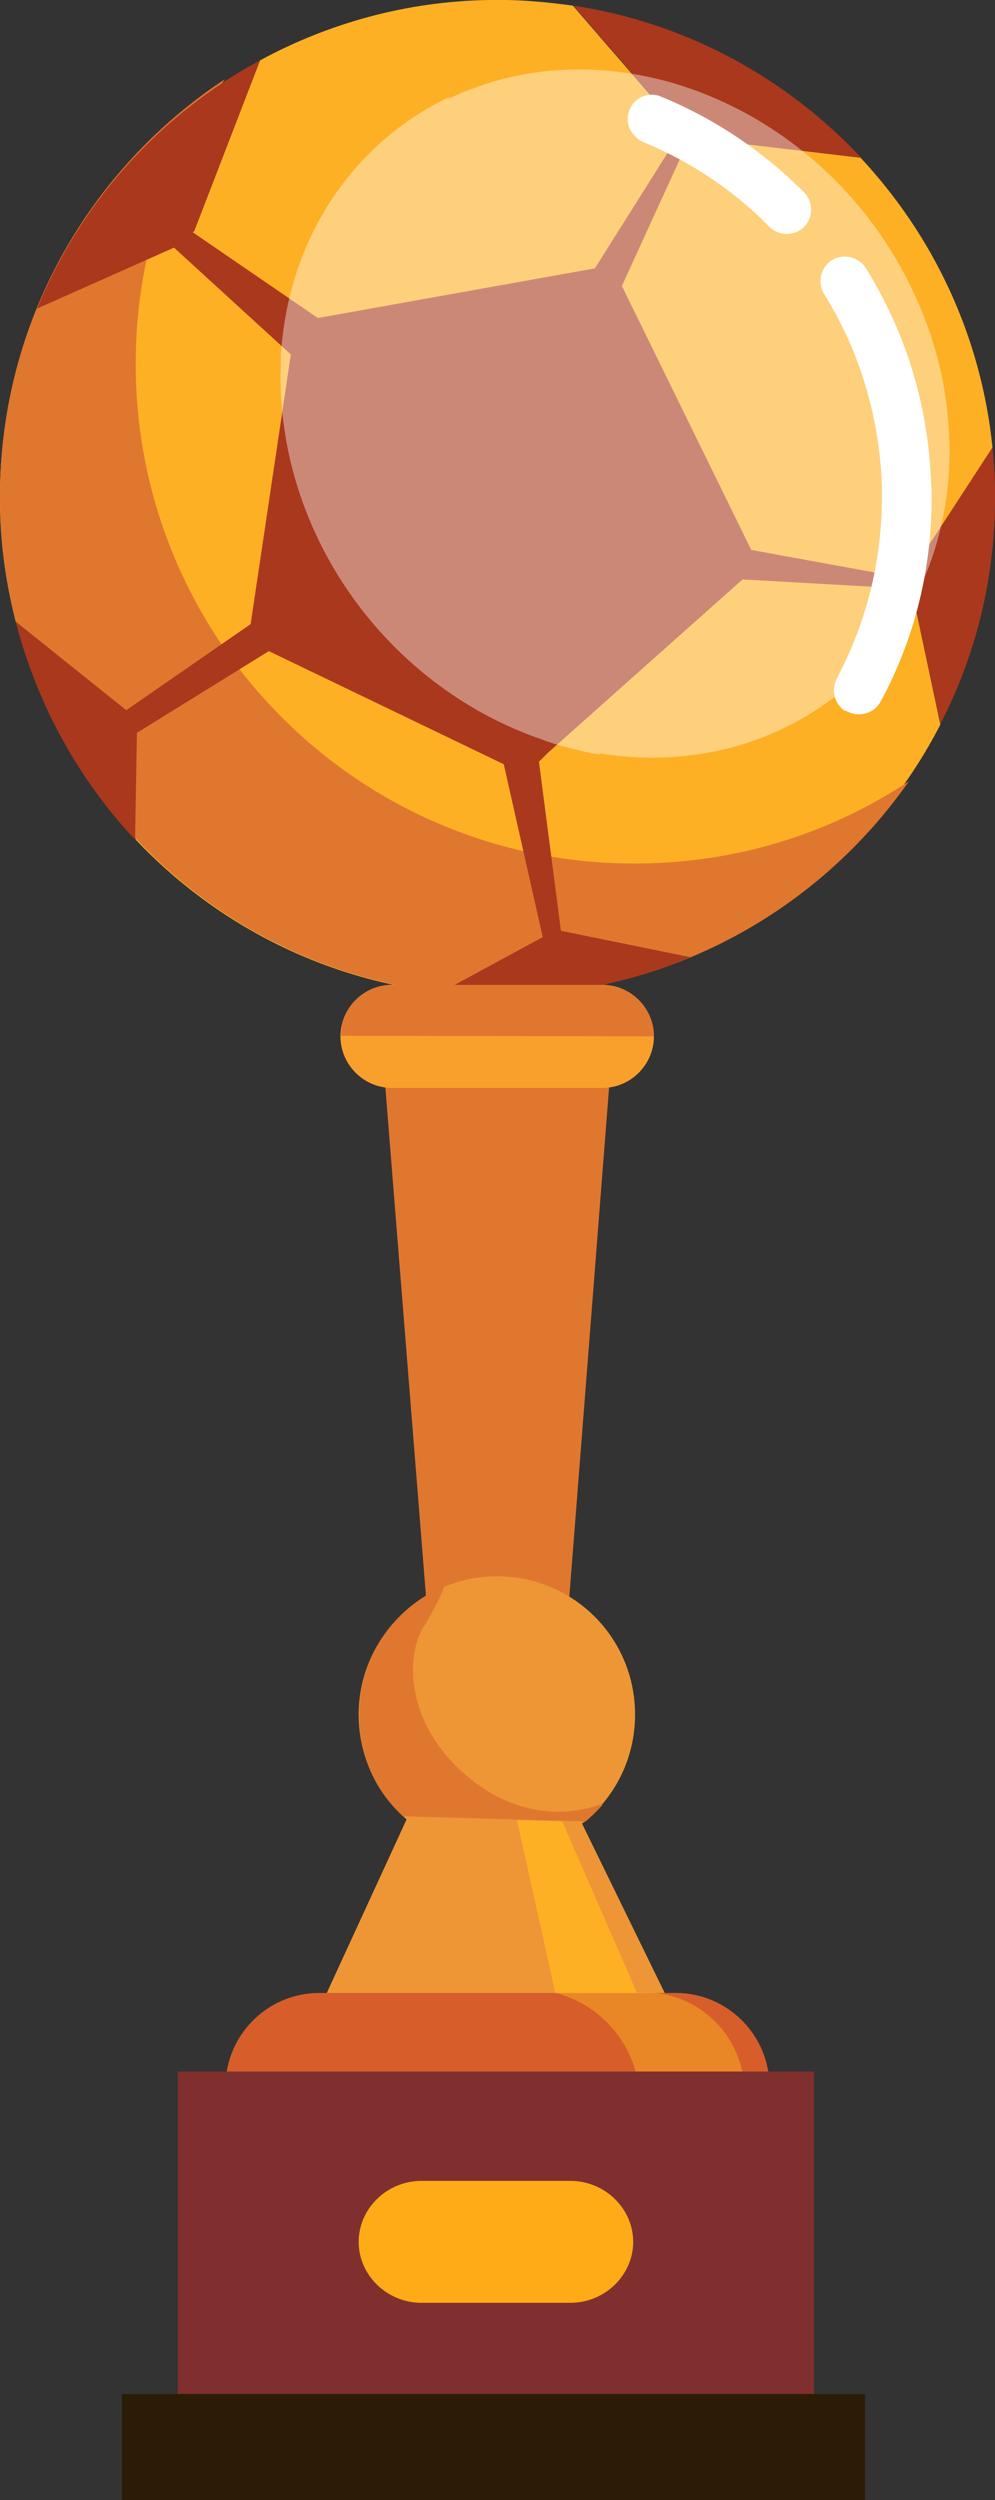 <?xml version="1.0" encoding="utf-8"?>
<!-- Generator: Adobe Illustrator 22.1.0, SVG Export Plug-In . SVG Version: 6.00 Build 0)  -->
<svg version="1.1" id="Layer_1" xmlns="http://www.w3.org/2000/svg" xmlns:xlink="http://www.w3.org/1999/xlink" x="0px" y="0px"
	 viewBox="0 0 158.4 397.8" style="enable-background:new 0 0 158.4 397.8;" xml:space="preserve">
<rect x="0" y="0" width="158.4" height="397.8" fill="#333333" stroke="none"/>
<style type="text/css">
	.st0{fill:#EE9635;}
	.st1{fill:#E0772F;}
	.st2{fill:#D75E2A;}
	.st3{opacity:0.5;fill:#FDB024;}
	.st4{fill:#7F302E;}
	.st5{fill:#FFAB17;}
	.st6{fill:#F9A02C;}
	.st7{fill:#FDB024;}
	.st8{fill:#AA381D;}
	.st9{opacity:0.4;fill:#FFFFFF;}
	.st10{fill:#F8A76A;}
	.st11{fill:#F58957;}
	.st12{fill:#FFFFFF;}
	.st13{fill:#2C1C05;}
</style>
<g>
	<g>
		<g>
			<polygon class="st0" points="106.8,319.1 87.8,280.2 69,280.2 51.1,319.1 			"/>
			<polygon class="st1" points="69.9,280.1 88.6,280.1 97.6,164.9 60.7,164.9 			"/>
			<path class="st2" d="M50.8,317.1l56.8,0c8.2,0,14.9,6.7,14.9,14.9l-86.6,0C35.9,323.8,42.6,317.1,50.8,317.1z"/>
			<path class="st3" d="M101.8,333l16.7-0.1c0-8.8-7.1-15.9-15.9-15.9l-14.1,0.1C95.8,319,101.2,325.4,101.8,333z"/>
			<rect x="28.3" y="329.6" class="st4" width="101.3" height="51.7"/>
			<g>
				<path class="st5" d="M57.1,356.7c0,5.3,4.5,9.7,10,9.7l23.7,0c5.5,0,10-4.4,10-9.7c0-5.3-4.5-9.7-10-9.7l-23.7,0
					C61.6,347,57.1,351.4,57.1,356.7z"/>
			</g>
			<path class="st6" d="M54.2,164.9c0,4.5,3.7,8.2,8.2,8.2l33.5,0c4.5,0,8.2-3.7,8.2-8.2l0,0c0-4.5-3.7-8.2-8.2-8.2l-33.5,0
				C57.9,156.7,54.2,160.4,54.2,164.9L54.2,164.9z"/>
			<path class="st0" d="M57.1,272.8c0,12.2,9.8,22,22,22c12.2,0,22-9.8,22-22c0-12.2-9.8-22-22-22C67,250.8,57.1,260.7,57.1,272.8z"
				/>
			<path class="st1" d="M64.3,289.1l0.3-0.1l28.1,0.8l0.4,0.1c1-0.8,1.9-1.7,2.8-2.7c0-0.1-0.1-0.2-0.1-0.2s-10.1,4.6-20.7-3.8
				c-10.7-8.4-10.8-20.1-7.3-24.9c0,0,2.7-4.7,2.9-5.9c-7.9,3.3-13.5,11.2-13.5,20.3C57.1,279.3,59.8,285.1,64.3,289.1z"/>
			<g>
				<g>
					<g>
						<path class="st7" d="M70,157.9c-19-2.2-35.9-11.1-48.4-24.3l-1.2-20.4L2.5,98.9C1,93,0.1,86.9,0,80.5
							C-0.2,69.4,2,58.8,5.9,49.1l25-12.3L41.4,9.6C52.3,3.7,64.7,0.2,77.9,0c4.5-0.1,9,0.3,13.3,0.9l18.1,20.9l27.7,3.3
							c11.5,12.3,19.2,28.3,21,46.1l-13.3,20.5l5,23.6c-8.5,16.5-22.6,29.7-39.8,37l-22.1-4L70,157.9z"/>
						<path class="st1" d="M35.8,12.6c-9,12.8-14.2,28.5-14.2,45.3c0,43.9,35.5,79.5,79.4,79.5c16.2,0,31.2-4.8,43.7-13.1
							c-14.4,20.6-38.3,34.1-65.3,34.1C35.5,158.4,0,122.8,0,78.9C0,51.2,14.3,26.8,35.8,12.6z"/>
						<path class="st8" d="M109.9,152.3c-9.1,3.8-19,6-29.4,6.2c-3.6,0.1-7.1-0.1-10.5-0.5l16.4-8.9l-6.2-27.5l-37.4-18l-21,13
							l-0.3,17C12.5,124,5.9,112.1,2.5,98.9L20.1,113l19.8-13.7l6.4-42.9l-18.6-17L5.9,49.1c6.9-16.9,19.6-30.9,35.5-39.5L30.9,36.8
							l-0.3,0.1l20,13.7l44.1-7.9l13.8-21.9L91.3,0.9c17.9,2.7,33.9,11.5,45.8,24.2l-27.3-3.2L99,45.5l20.6,42l25.2,4.6l-0.1-0.5
							L158,71.2c0.2,2.2,0.4,4.5,0.4,6.7c0.2,13.4-2.9,26.1-8.7,37.3l-4.6-21.5l-26.9-1.5l-31,27.6l-1.4,1.4l3.5,26.9L109.9,152.3z"
							/>
					</g>
				</g>
			</g>
			<g>
				<path class="st1" d="M62.4,156.7l33.5,0c4.5,0,8.2,3.7,8.2,8.2c0,0,0,0,0,0l-49.8-0.1C54.2,160.4,57.9,156.7,62.4,156.7z"/>
			</g>
			<path class="st9" d="M95.6,119.9c17.8,2.8,34-3.6,44.3-15.7c-0.2,0.1-0.3,0.1-0.5,0.2c1.6-1.8,3-3.8,4.3-5.8
				c4.3-6.9,7-15.2,7.4-24.4c0.1-1.6,0.1-3.1,0-4.6c-0.4-12.3-4.9-24.1-12.1-33.9c-7.4-10-17.8-17.8-29.7-21.8
				c-2.9-1-5.9-1.7-8.9-2.2c-8.9-1.4-17.4-0.5-24.9,2.3c-1.4,0.5-2.9,1.1-4.2,1.8c0.1-0.1,0.2-0.3,0.3-0.4
				c-14.8,7-25.3,21.6-26.8,40c0,0.3,0,0.5-0.1,0.8c0,0.1,0,0.1,0,0.2c0,0.1,0,0.3,0,0.4c0,0.2,0,0.5,0,0.7c0,0.1,0,0.2,0,0.3
				c0,0,0,0.1,0,0.1c-0.2,4.2,0.2,8.4,0.9,12.4l0,0l0,0l0,0c1.7,9.4,5.7,18.3,11.3,25.8c7.4,9.9,17.7,17.6,29.5,21.6
				c0.2,0.1,0.3,0.1,0.5,0.2c0.2,0.1,0.4,0.1,0.6,0.2c0.3,0.1,0.6,0.2,0.9,0.3c0,0,0,0,0,0l0,0l0,0l0,0c0,0,0,0,0,0
				c1.7,0.5,3.4,0.9,5.1,1.3c0.1,0,0.2,0,0.3,0.1c0.3,0.1,0.5,0.1,0.8,0.1c0.2,0,0.4,0.1,0.6,0.1c0.1,0,0.1,0,0.2,0
				C95.5,119.9,95.5,119.9,95.6,119.9z"/>
		</g>
		<path class="st10" d="M55.2,285.3"/>
		<polygon class="st11" points="55.2,285.3 55.2,285.3 55.2,285.3 		"/>
	</g>
	<path class="st12" d="M133.9,112.6c-1.2-1.2-1.5-3-0.7-4.6c0.2-0.3,0.3-0.6,0.5-1c4.6-9,6.8-18.7,6.7-28.8c0-1.6-0.1-3.3-0.3-5.2
		c-1-9.4-3.9-18.2-8.9-26.2c-1.1-1.8-0.6-4.2,1.2-5.4c1.8-1.1,4.2-0.6,5.4,1.2c5.6,9,9,18.9,10.1,29.5c0.2,2.1,0.3,4.1,0.4,5.9
		c0.2,11.4-2.3,22.4-7.5,32.5c-0.2,0.4-0.4,0.7-0.6,1.1c-1,1.9-3.4,2.6-5.3,1.6C134.5,113.1,134.1,112.9,133.9,112.6z"/>
	<path class="st12" d="M101.1,21.7c-1.1-1.1-1.5-2.7-0.9-4.2c0.8-2,3.1-3,5.1-2.1c8.5,3.5,16.1,8.6,22.7,15.2c1.5,1.5,1.5,4,0,5.5
		c-1.5,1.5-4,1.5-5.5,0c-5.8-5.9-12.6-10.4-20.1-13.5C101.9,22.4,101.5,22.1,101.1,21.7z"/>
	<rect x="19.4" y="380.9" class="st13" width="118.3" height="16.9"/>
	<polyline class="st7" points="101.4,317.1 89.5,289.8 82.3,289.6 88.4,317.1 	"/>
</g>
</svg>
